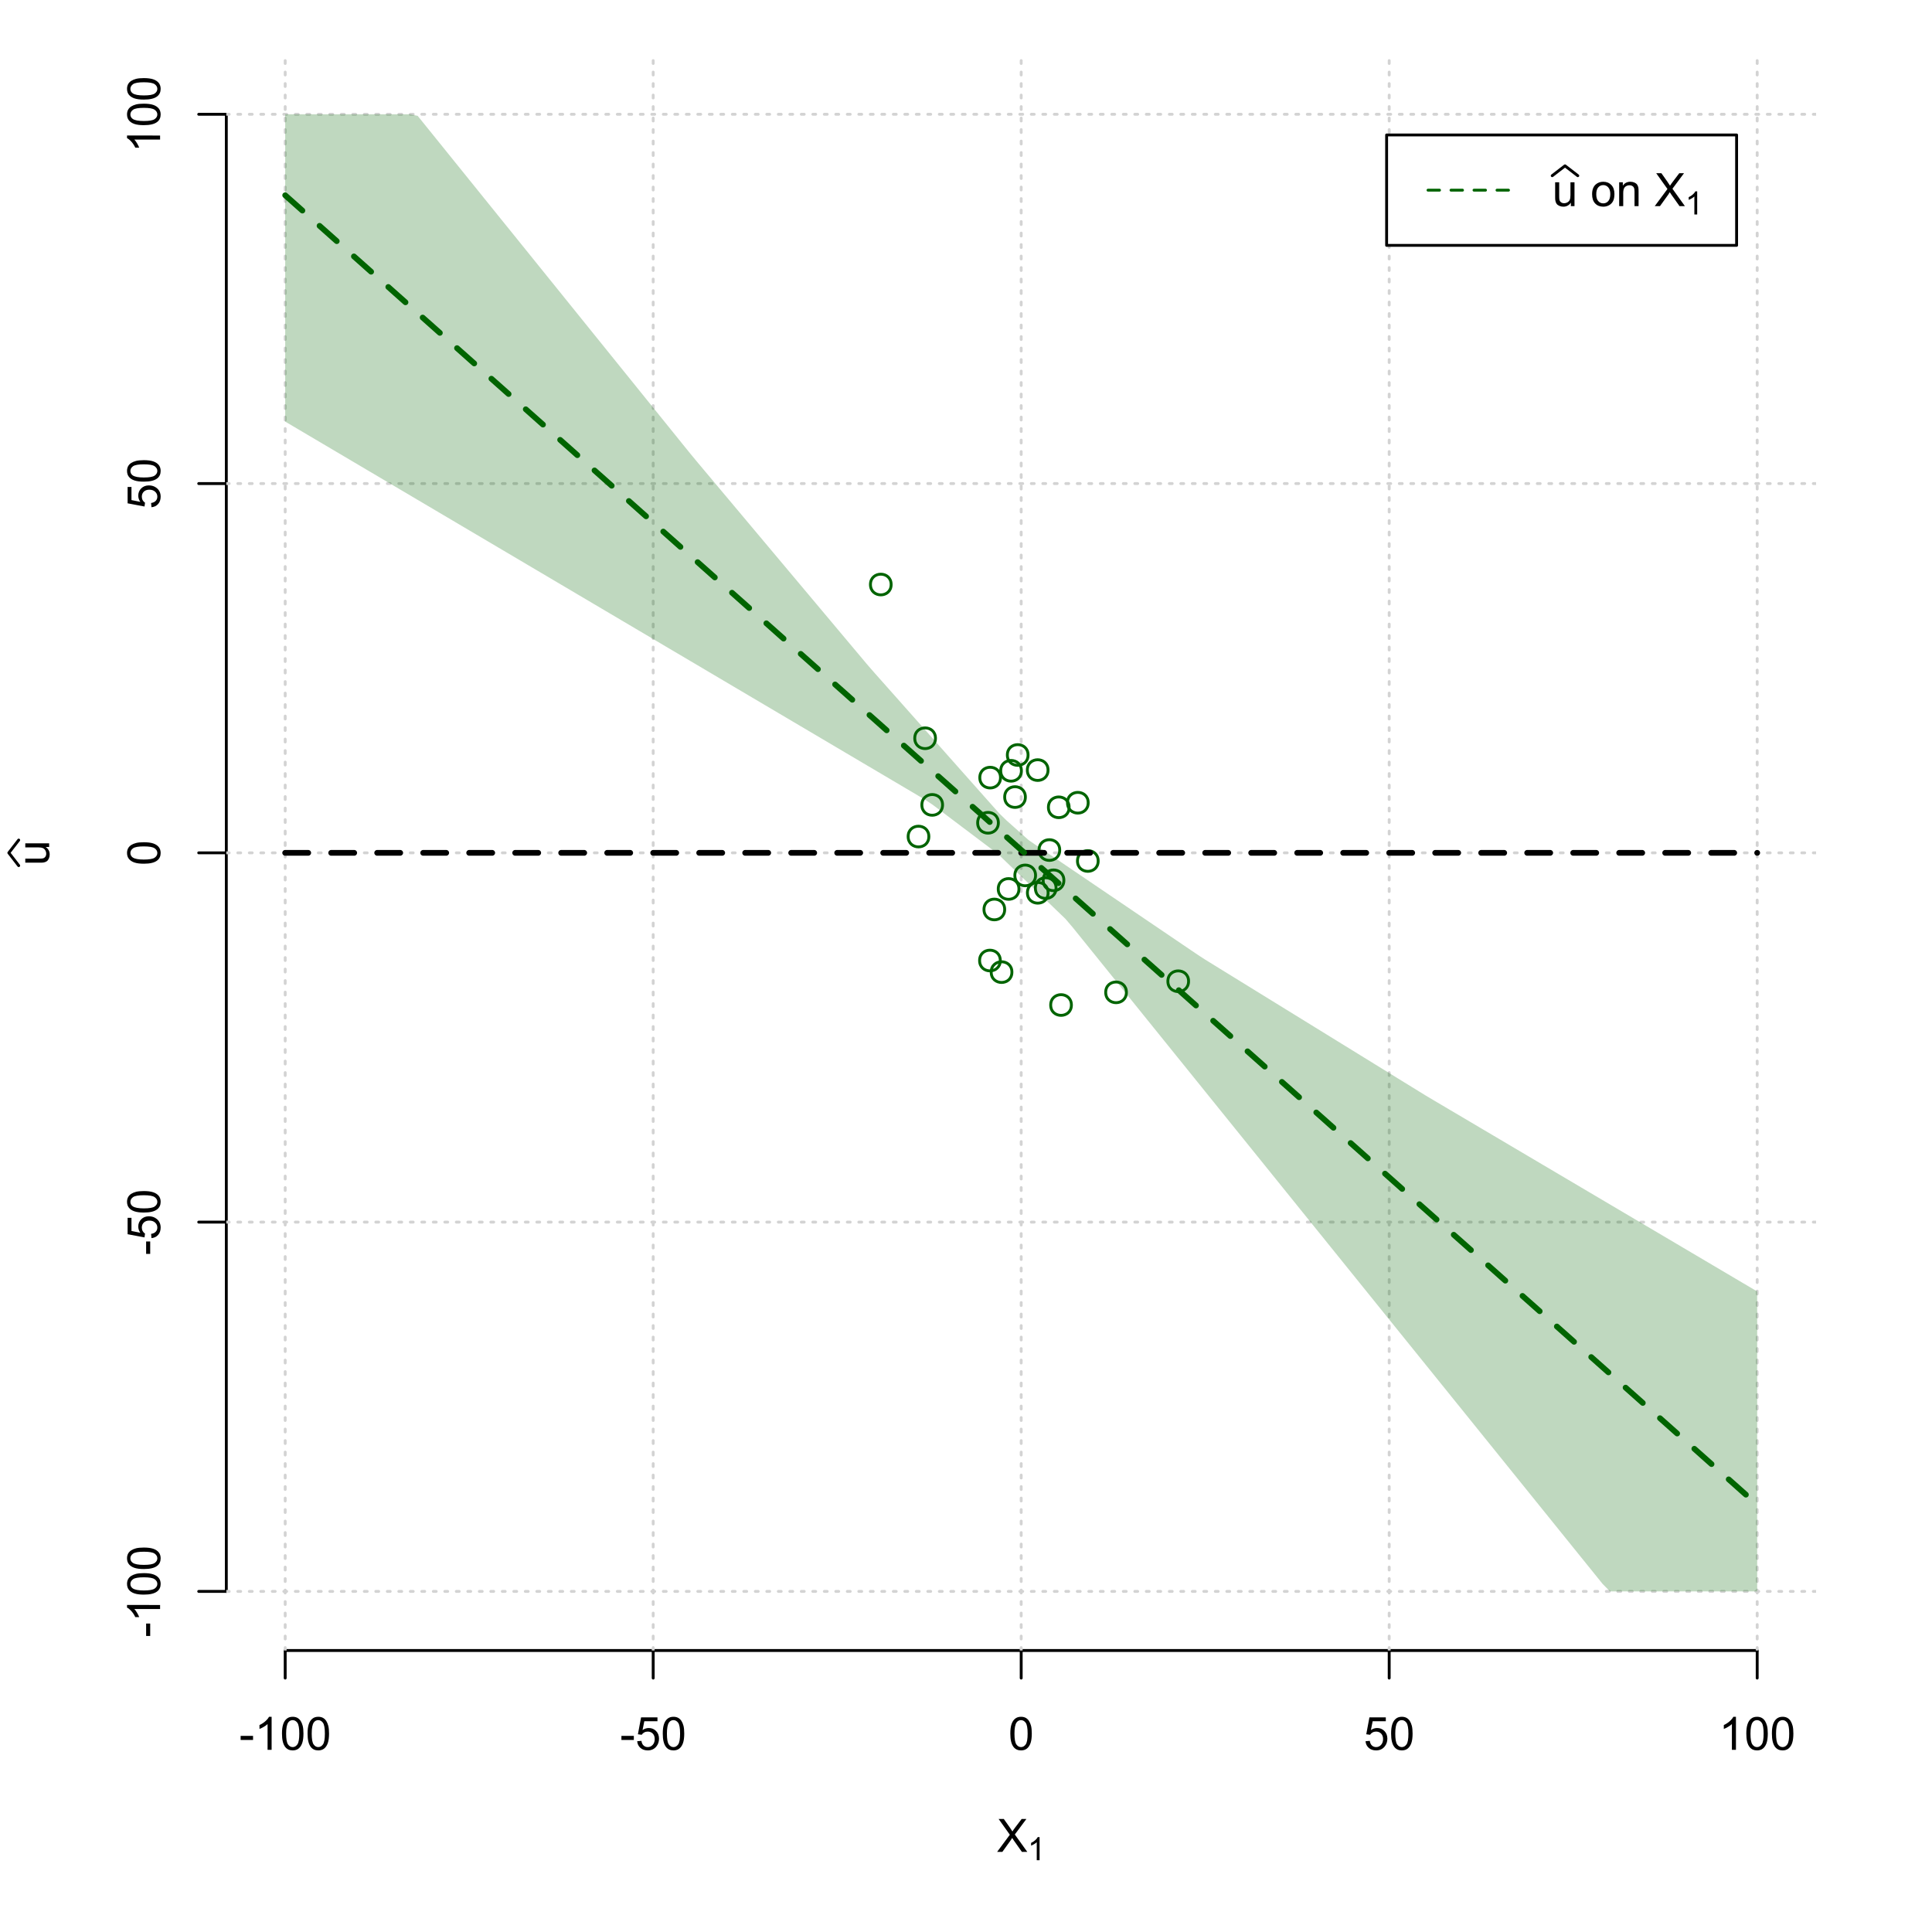 <?xml version="1.0" encoding="UTF-8"?>
<svg xmlns="http://www.w3.org/2000/svg" xmlns:xlink="http://www.w3.org/1999/xlink" width="504pt" height="504pt" viewBox="0 0 504 504" version="1.1">
<defs>
<g>
<symbol overflow="visible" id="glyph0-0">
<path style="stroke:none;" d="M 1.5 0 L 1.5 -7.5 L 7.5 -7.5 L 7.5 0 Z M 1.688 -0.188 L 7.312 -0.188 L 7.312 -7.312 L 1.688 -7.312 Z M 1.688 -0.188 "/>
</symbol>
<symbol overflow="visible" id="glyph0-1">
<path style="stroke:none;" d="M 0.055 0 L 3.375 -4.477 L 0.445 -8.59 L 1.797 -8.59 L 3.359 -6.387 C 3.68 -5.93 3.91 -5.578 4.047 -5.332 C 4.238 -5.645 4.465 -5.969 4.727 -6.312 L 6.457 -8.59 L 7.695 -8.59 L 4.676 -4.539 L 7.93 0 L 6.523 0 L 4.359 -3.062 C 4.238 -3.238 4.113 -3.43 3.984 -3.641 C 3.789 -3.324 3.652 -3.109 3.574 -2.992 L 1.418 0 Z M 0.055 0 "/>
</symbol>
<symbol overflow="visible" id="glyph0-2">
<path style="stroke:none;" d="M 0.383 -2.578 L 0.383 -3.641 L 3.621 -3.641 L 3.621 -2.578 Z M 0.383 -2.578 "/>
</symbol>
<symbol overflow="visible" id="glyph0-3">
<path style="stroke:none;" d="M 4.469 0 L 3.414 0 L 3.414 -6.719 C 3.16 -6.477 2.828 -6.234 2.414 -5.996 C 2 -5.75 1.629 -5.57 1.305 -5.449 L 1.305 -6.469 C 1.895 -6.742 2.41 -7.078 2.852 -7.477 C 3.293 -7.871 3.605 -8.254 3.789 -8.625 L 4.469 -8.625 Z M 4.469 0 "/>
</symbol>
<symbol overflow="visible" id="glyph0-4">
<path style="stroke:none;" d="M 0.5 -4.234 C 0.496 -5.246 0.602 -6.062 0.812 -6.688 C 1.02 -7.305 1.328 -7.785 1.742 -8.121 C 2.148 -8.457 2.668 -8.625 3.297 -8.625 C 3.758 -8.625 4.164 -8.531 4.512 -8.348 C 4.855 -8.16 5.141 -7.891 5.371 -7.543 C 5.594 -7.191 5.773 -6.766 5.906 -6.266 C 6.035 -5.762 6.098 -5.086 6.102 -4.234 C 6.098 -3.227 5.996 -2.414 5.789 -1.797 C 5.578 -1.176 5.266 -0.695 4.859 -0.359 C 4.445 -0.02 3.926 0.145 3.297 0.148 C 2.465 0.145 1.816 -0.148 1.348 -0.742 C 0.781 -1.457 0.496 -2.621 0.5 -4.234 Z M 1.582 -4.234 C 1.582 -2.824 1.746 -1.887 2.074 -1.418 C 2.402 -0.949 2.809 -0.715 3.297 -0.719 C 3.777 -0.715 4.184 -0.949 4.52 -1.422 C 4.848 -1.887 5.016 -2.824 5.016 -4.234 C 5.016 -5.648 4.848 -6.59 4.52 -7.055 C 4.184 -7.516 3.773 -7.746 3.289 -7.75 C 2.801 -7.746 2.414 -7.543 2.125 -7.137 C 1.762 -6.613 1.582 -5.645 1.582 -4.234 Z M 1.582 -4.234 "/>
</symbol>
<symbol overflow="visible" id="glyph0-5">
<path style="stroke:none;" d="M 0.5 -2.25 L 1.605 -2.344 C 1.684 -1.805 1.871 -1.398 2.176 -1.125 C 2.473 -0.852 2.836 -0.715 3.258 -0.719 C 3.766 -0.715 4.195 -0.906 4.547 -1.293 C 4.898 -1.672 5.074 -2.18 5.074 -2.82 C 5.074 -3.414 4.902 -3.891 4.566 -4.242 C 4.227 -4.59 3.785 -4.762 3.242 -4.766 C 2.898 -4.762 2.594 -4.684 2.32 -4.531 C 2.047 -4.375 1.832 -4.176 1.676 -3.93 L 0.688 -4.062 L 1.516 -8.473 L 5.789 -8.473 L 5.789 -7.465 L 2.359 -7.465 L 1.898 -5.156 C 2.414 -5.516 2.953 -5.695 3.523 -5.695 C 4.27 -5.695 4.902 -5.434 5.422 -4.914 C 5.934 -4.395 6.191 -3.727 6.195 -2.914 C 6.191 -2.133 5.965 -1.461 5.516 -0.898 C 4.961 -0.199 4.211 0.145 3.258 0.148 C 2.477 0.145 1.836 -0.07 1.344 -0.508 C 0.844 -0.941 0.562 -1.523 0.5 -2.25 Z M 0.5 -2.25 "/>
</symbol>
<symbol overflow="visible" id="glyph0-6">
<path style="stroke:none;" d="M 4.867 0 L 4.867 -0.914 C 4.379 -0.211 3.723 0.141 2.895 0.141 C 2.527 0.141 2.184 0.07 1.867 -0.07 C 1.547 -0.211 1.309 -0.387 1.156 -0.602 C 1 -0.812 0.895 -1.074 0.832 -1.383 C 0.785 -1.59 0.762 -1.918 0.766 -2.367 L 0.766 -6.223 L 1.82 -6.223 L 1.82 -2.773 C 1.816 -2.219 1.84 -1.848 1.887 -1.656 C 1.949 -1.379 2.09 -1.16 2.309 -1.004 C 2.523 -0.84 2.789 -0.762 3.105 -0.766 C 3.418 -0.762 3.715 -0.844 3.996 -1.008 C 4.273 -1.172 4.469 -1.391 4.586 -1.672 C 4.699 -1.949 4.758 -2.355 4.758 -2.891 L 4.758 -6.223 L 5.812 -6.223 L 5.812 0 Z M 4.867 0 "/>
</symbol>
<symbol overflow="visible" id="glyph0-7">
<path style="stroke:none;" d=""/>
</symbol>
<symbol overflow="visible" id="glyph0-8">
<path style="stroke:none;" d="M 0.398 -3.109 C 0.398 -4.262 0.719 -5.117 1.359 -5.672 C 1.895 -6.133 2.547 -6.363 3.316 -6.363 C 4.172 -6.363 4.871 -6.082 5.414 -5.52 C 5.953 -4.957 6.223 -4.184 6.227 -3.199 C 6.223 -2.398 6.102 -1.766 5.867 -1.309 C 5.625 -0.848 5.277 -0.492 4.82 -0.238 C 4.359 0.016 3.859 0.141 3.316 0.141 C 2.441 0.141 1.734 -0.137 1.203 -0.695 C 0.664 -1.254 0.398 -2.059 0.398 -3.109 Z M 1.484 -3.109 C 1.48 -2.309 1.656 -1.711 2.004 -1.32 C 2.348 -0.922 2.785 -0.727 3.316 -0.727 C 3.84 -0.727 4.273 -0.926 4.621 -1.324 C 4.969 -1.723 5.145 -2.328 5.145 -3.148 C 5.145 -3.914 4.969 -4.496 4.617 -4.895 C 4.266 -5.289 3.832 -5.488 3.316 -5.492 C 2.785 -5.488 2.348 -5.293 2.004 -4.898 C 1.656 -4.5 1.48 -3.902 1.484 -3.109 Z M 1.484 -3.109 "/>
</symbol>
<symbol overflow="visible" id="glyph0-9">
<path style="stroke:none;" d="M 0.789 0 L 0.789 -6.223 L 1.742 -6.223 L 1.742 -5.336 C 2.195 -6.02 2.855 -6.363 3.719 -6.363 C 4.09 -6.363 4.434 -6.293 4.754 -6.16 C 5.066 -6.023 5.305 -5.848 5.461 -5.633 C 5.617 -5.41 5.727 -5.152 5.789 -4.852 C 5.828 -4.656 5.848 -4.312 5.848 -3.828 L 5.848 0 L 4.793 0 L 4.793 -3.785 C 4.793 -4.215 4.75 -4.535 4.668 -4.75 C 4.586 -4.961 4.441 -5.129 4.234 -5.258 C 4.023 -5.383 3.777 -5.449 3.5 -5.449 C 3.047 -5.449 2.66 -5.305 2.332 -5.02 C 2.004 -4.734 1.84 -4.195 1.844 -3.398 L 1.844 0 Z M 0.789 0 "/>
</symbol>
<symbol overflow="visible" id="glyph1-0">
<path style="stroke:none;" d="M 1.051 0 L 1.051 -5.25 L 5.25 -5.25 L 5.25 0 Z M 1.18 -0.133 L 5.117 -0.133 L 5.117 -5.117 L 1.18 -5.117 Z M 1.18 -0.133 "/>
</symbol>
<symbol overflow="visible" id="glyph1-1">
<path style="stroke:none;" d="M 3.129 0 L 2.391 0 L 2.391 -4.703 C 2.211 -4.531 1.977 -4.363 1.691 -4.195 C 1.398 -4.023 1.141 -3.895 0.914 -3.812 L 0.914 -4.527 C 1.328 -4.719 1.688 -4.953 1.996 -5.234 C 2.305 -5.508 2.523 -5.777 2.652 -6.039 L 3.129 -6.039 Z M 3.129 0 "/>
</symbol>
<symbol overflow="visible" id="glyph2-0">
<path style="stroke:none;" d="M 0 -1.5 L -7.5 -1.5 L -7.5 -7.5 L 0 -7.5 Z M -0.188 -1.688 L -0.188 -7.312 L -7.312 -7.312 L -7.312 -1.688 Z M -0.188 -1.688 "/>
</symbol>
<symbol overflow="visible" id="glyph2-1">
<path style="stroke:none;" d="M 0 -4.867 L -0.914 -4.867 C -0.211 -4.379 0.141 -3.723 0.141 -2.895 C 0.141 -2.527 0.07 -2.184 -0.07 -1.867 C -0.211 -1.547 -0.387 -1.309 -0.598 -1.156 C -0.809 -1 -1.07 -0.895 -1.383 -0.832 C -1.59 -0.789 -1.918 -0.766 -2.367 -0.77 L -6.223 -0.77 L -6.223 -1.824 L -2.773 -1.824 C -2.219 -1.82 -1.848 -1.844 -1.656 -1.887 C -1.379 -1.949 -1.16 -2.09 -1.004 -2.309 C -0.84 -2.523 -0.762 -2.789 -0.766 -3.105 C -0.762 -3.418 -0.844 -3.715 -1.008 -3.996 C -1.172 -4.273 -1.391 -4.469 -1.672 -4.586 C -1.945 -4.699 -2.352 -4.758 -2.887 -4.758 L -6.223 -4.758 L -6.223 -5.812 L 0 -5.812 Z M 0 -4.867 "/>
</symbol>
<symbol overflow="visible" id="glyph2-2">
<path style="stroke:none;" d="M -2.578 -0.383 L -3.641 -0.383 L -3.641 -3.621 L -2.578 -3.621 Z M -2.578 -0.383 "/>
</symbol>
<symbol overflow="visible" id="glyph2-3">
<path style="stroke:none;" d="M 0 -4.469 L 0 -3.414 L -6.719 -3.418 C -6.477 -3.16 -6.234 -2.828 -5.996 -2.418 C -5.75 -2.004 -5.57 -1.633 -5.449 -1.309 L -6.469 -1.309 C -6.742 -1.895 -7.078 -2.41 -7.477 -2.852 C -7.871 -3.293 -8.254 -3.605 -8.625 -3.793 L -8.625 -4.473 Z M 0 -4.469 "/>
</symbol>
<symbol overflow="visible" id="glyph2-4">
<path style="stroke:none;" d="M -4.234 -0.5 C -5.246 -0.496 -6.062 -0.602 -6.688 -0.812 C -7.305 -1.02 -7.785 -1.328 -8.121 -1.742 C -8.457 -2.152 -8.625 -2.672 -8.625 -3.301 C -8.625 -3.758 -8.531 -4.164 -8.348 -4.512 C -8.16 -4.859 -7.891 -5.145 -7.543 -5.371 C -7.191 -5.594 -6.766 -5.773 -6.266 -5.906 C -5.762 -6.035 -5.086 -6.098 -4.234 -6.102 C -3.223 -6.098 -2.41 -5.996 -1.793 -5.789 C -1.176 -5.578 -0.695 -5.266 -0.359 -4.859 C -0.02 -4.445 0.145 -3.926 0.148 -3.297 C 0.145 -2.465 -0.148 -1.816 -0.742 -1.348 C -1.457 -0.781 -2.621 -0.496 -4.234 -0.5 Z M -4.234 -1.582 C -2.824 -1.582 -1.887 -1.746 -1.418 -2.074 C -0.949 -2.402 -0.715 -2.809 -0.719 -3.297 C -0.715 -3.777 -0.949 -4.184 -1.422 -4.52 C -1.887 -4.848 -2.824 -5.016 -4.234 -5.016 C -5.648 -5.016 -6.59 -4.848 -7.055 -4.52 C -7.516 -4.188 -7.746 -3.777 -7.75 -3.289 C -7.746 -2.801 -7.543 -2.414 -7.137 -2.129 C -6.613 -1.762 -5.645 -1.582 -4.234 -1.582 Z M -4.234 -1.582 "/>
</symbol>
<symbol overflow="visible" id="glyph2-5">
<path style="stroke:none;" d="M -2.25 -0.5 L -2.344 -1.605 C -1.805 -1.684 -1.398 -1.871 -1.125 -2.176 C -0.852 -2.473 -0.715 -2.836 -0.719 -3.258 C -0.715 -3.766 -0.906 -4.195 -1.293 -4.547 C -1.672 -4.898 -2.18 -5.074 -2.816 -5.074 C -3.414 -5.074 -3.891 -4.902 -4.242 -4.566 C -4.59 -4.227 -4.762 -3.785 -4.766 -3.242 C -4.762 -2.898 -4.684 -2.594 -4.531 -2.32 C -4.375 -2.047 -4.176 -1.832 -3.93 -1.676 L -4.062 -0.688 L -8.473 -1.52 L -8.473 -5.789 L -7.465 -5.789 L -7.465 -2.363 L -5.156 -1.898 C -5.516 -2.414 -5.695 -2.953 -5.695 -3.523 C -5.695 -4.27 -5.434 -4.902 -4.914 -5.422 C -4.395 -5.934 -3.727 -6.191 -2.91 -6.195 C -2.133 -6.191 -1.461 -5.965 -0.895 -5.516 C -0.199 -4.961 0.145 -4.211 0.148 -3.258 C 0.145 -2.477 -0.07 -1.836 -0.508 -1.344 C -0.941 -0.848 -1.523 -0.566 -2.25 -0.5 Z M -2.25 -0.5 "/>
</symbol>
</g>
<clipPath id="clip1">
  <path d="M 74 14.398 L 75 14.398 L 75 430.559 L 74 430.559 Z M 74 14.398 "/>
</clipPath>
<clipPath id="clip2">
  <path d="M 170 14.398 L 171 14.398 L 171 430.559 L 170 430.559 Z M 170 14.398 "/>
</clipPath>
<clipPath id="clip3">
  <path d="M 266 14.398 L 267 14.398 L 267 430.559 L 266 430.559 Z M 266 14.398 "/>
</clipPath>
<clipPath id="clip4">
  <path d="M 362 14.398 L 363 14.398 L 363 430.559 L 362 430.559 Z M 362 14.398 "/>
</clipPath>
<clipPath id="clip5">
  <path d="M 458 14.398 L 459 14.398 L 459 430.559 L 458 430.559 Z M 458 14.398 "/>
</clipPath>
<clipPath id="clip6">
  <path d="M 59.039 414 L 473.758 414 L 473.758 416 L 59.039 416 Z M 59.039 414 "/>
</clipPath>
<clipPath id="clip7">
  <path d="M 59.039 318 L 473.758 318 L 473.758 320 L 59.039 320 Z M 59.039 318 "/>
</clipPath>
<clipPath id="clip8">
  <path d="M 59.039 222 L 473.758 222 L 473.758 223 L 59.039 223 Z M 59.039 222 "/>
</clipPath>
<clipPath id="clip9">
  <path d="M 59.039 125 L 473.758 125 L 473.758 127 L 59.039 127 Z M 59.039 125 "/>
</clipPath>
<clipPath id="clip10">
  <path d="M 59.039 29 L 473.758 29 L 473.758 31 L 59.039 31 Z M 59.039 29 "/>
</clipPath>
</defs>
<g id="surface906">
<rect x="0" y="0" width="504" height="504" style="fill:rgb(100%,100%,100%);fill-opacity:1;stroke:none;"/>
<g style="fill:rgb(0%,0%,0%);fill-opacity:1;">
  <use xlink:href="#glyph0-1" x="260.062" y="483.102"/>
</g>
<g style="fill:rgb(0%,0%,0%);fill-opacity:1;">
  <use xlink:href="#glyph1-1" x="268.066" y="485.281"/>
</g>
<g style="fill:rgb(0%,0%,0%);fill-opacity:1;">
  <use xlink:href="#glyph2-1" x="12.82" y="225.816"/>
</g>
<path style="fill:none;stroke-width:0.75;stroke-linecap:round;stroke-linejoin:round;stroke:rgb(0%,0%,0%);stroke-opacity:1;stroke-miterlimit:10;" d="M 4.879 225.816 L 2.301 222.48 L 4.879 219.145 "/>
<path style="fill:none;stroke-width:0.75;stroke-linecap:round;stroke-linejoin:round;stroke:rgb(0%,0%,0%);stroke-opacity:1;stroke-miterlimit:10;" d="M 74.398 430.559 L 458.398 430.559 "/>
<path style="fill:none;stroke-width:0.75;stroke-linecap:round;stroke-linejoin:round;stroke:rgb(0%,0%,0%);stroke-opacity:1;stroke-miterlimit:10;" d="M 74.398 430.559 L 74.398 437.762 "/>
<path style="fill:none;stroke-width:0.75;stroke-linecap:round;stroke-linejoin:round;stroke:rgb(0%,0%,0%);stroke-opacity:1;stroke-miterlimit:10;" d="M 170.398 430.559 L 170.398 437.762 "/>
<path style="fill:none;stroke-width:0.75;stroke-linecap:round;stroke-linejoin:round;stroke:rgb(0%,0%,0%);stroke-opacity:1;stroke-miterlimit:10;" d="M 266.398 430.559 L 266.398 437.762 "/>
<path style="fill:none;stroke-width:0.75;stroke-linecap:round;stroke-linejoin:round;stroke:rgb(0%,0%,0%);stroke-opacity:1;stroke-miterlimit:10;" d="M 362.398 430.559 L 362.398 437.762 "/>
<path style="fill:none;stroke-width:0.75;stroke-linecap:round;stroke-linejoin:round;stroke:rgb(0%,0%,0%);stroke-opacity:1;stroke-miterlimit:10;" d="M 458.398 430.559 L 458.398 437.762 "/>
<g style="fill:rgb(0%,0%,0%);fill-opacity:1;">
  <use xlink:href="#glyph0-2" x="62.391" y="456.48"/>
  <use xlink:href="#glyph0-3" x="66.387" y="456.48"/>
  <use xlink:href="#glyph0-4" x="73.061" y="456.48"/>
  <use xlink:href="#glyph0-4" x="79.734" y="456.48"/>
</g>
<g style="fill:rgb(0%,0%,0%);fill-opacity:1;">
  <use xlink:href="#glyph0-2" x="161.727" y="456.48"/>
  <use xlink:href="#glyph0-5" x="165.723" y="456.48"/>
  <use xlink:href="#glyph0-4" x="172.396" y="456.48"/>
</g>
<g style="fill:rgb(0%,0%,0%);fill-opacity:1;">
  <use xlink:href="#glyph0-4" x="263.062" y="456.48"/>
</g>
<g style="fill:rgb(0%,0%,0%);fill-opacity:1;">
  <use xlink:href="#glyph0-5" x="355.727" y="456.48"/>
  <use xlink:href="#glyph0-4" x="362.4" y="456.48"/>
</g>
<g style="fill:rgb(0%,0%,0%);fill-opacity:1;">
  <use xlink:href="#glyph0-3" x="448.387" y="456.48"/>
  <use xlink:href="#glyph0-4" x="455.061" y="456.48"/>
  <use xlink:href="#glyph0-4" x="461.734" y="456.48"/>
</g>
<path style="fill:none;stroke-width:0.75;stroke-linecap:round;stroke-linejoin:round;stroke:rgb(0%,0%,0%);stroke-opacity:1;stroke-miterlimit:10;" d="M 59.039 415.148 L 59.039 29.812 "/>
<path style="fill:none;stroke-width:0.75;stroke-linecap:round;stroke-linejoin:round;stroke:rgb(0%,0%,0%);stroke-opacity:1;stroke-miterlimit:10;" d="M 59.039 415.148 L 51.84 415.148 "/>
<path style="fill:none;stroke-width:0.75;stroke-linecap:round;stroke-linejoin:round;stroke:rgb(0%,0%,0%);stroke-opacity:1;stroke-miterlimit:10;" d="M 59.039 318.812 L 51.84 318.812 "/>
<path style="fill:none;stroke-width:0.75;stroke-linecap:round;stroke-linejoin:round;stroke:rgb(0%,0%,0%);stroke-opacity:1;stroke-miterlimit:10;" d="M 59.039 222.48 L 51.84 222.48 "/>
<path style="fill:none;stroke-width:0.75;stroke-linecap:round;stroke-linejoin:round;stroke:rgb(0%,0%,0%);stroke-opacity:1;stroke-miterlimit:10;" d="M 59.039 126.148 L 51.84 126.148 "/>
<path style="fill:none;stroke-width:0.75;stroke-linecap:round;stroke-linejoin:round;stroke:rgb(0%,0%,0%);stroke-opacity:1;stroke-miterlimit:10;" d="M 59.039 29.812 L 51.84 29.812 "/>
<g style="fill:rgb(0%,0%,0%);fill-opacity:1;">
  <use xlink:href="#glyph2-2" x="41.762" y="427.156"/>
  <use xlink:href="#glyph2-3" x="41.762" y="423.16"/>
  <use xlink:href="#glyph2-4" x="41.762" y="416.486"/>
  <use xlink:href="#glyph2-4" x="41.762" y="409.812"/>
</g>
<g style="fill:rgb(0%,0%,0%);fill-opacity:1;">
  <use xlink:href="#glyph2-2" x="41.762" y="327.484"/>
  <use xlink:href="#glyph2-5" x="41.762" y="323.488"/>
  <use xlink:href="#glyph2-4" x="41.762" y="316.814"/>
</g>
<g style="fill:rgb(0%,0%,0%);fill-opacity:1;">
  <use xlink:href="#glyph2-4" x="41.762" y="225.816"/>
</g>
<g style="fill:rgb(0%,0%,0%);fill-opacity:1;">
  <use xlink:href="#glyph2-5" x="41.762" y="132.82"/>
  <use xlink:href="#glyph2-4" x="41.762" y="126.146"/>
</g>
<g style="fill:rgb(0%,0%,0%);fill-opacity:1;">
  <use xlink:href="#glyph2-3" x="41.762" y="39.824"/>
  <use xlink:href="#glyph2-4" x="41.762" y="33.15"/>
  <use xlink:href="#glyph2-4" x="41.762" y="26.477"/>
</g>
<g clip-path="url(#clip1)" clip-rule="nonzero">
<path style="fill:none;stroke-width:0.75;stroke-linecap:round;stroke-linejoin:round;stroke:rgb(82.745%,82.745%,82.745%);stroke-opacity:1;stroke-dasharray:0.75,2.25;stroke-miterlimit:10;" d="M 74.398 430.559 L 74.398 14.398 "/>
</g>
<g clip-path="url(#clip2)" clip-rule="nonzero">
<path style="fill:none;stroke-width:0.75;stroke-linecap:round;stroke-linejoin:round;stroke:rgb(82.745%,82.745%,82.745%);stroke-opacity:1;stroke-dasharray:0.75,2.25;stroke-miterlimit:10;" d="M 170.398 430.559 L 170.398 14.398 "/>
</g>
<g clip-path="url(#clip3)" clip-rule="nonzero">
<path style="fill:none;stroke-width:0.75;stroke-linecap:round;stroke-linejoin:round;stroke:rgb(82.745%,82.745%,82.745%);stroke-opacity:1;stroke-dasharray:0.75,2.25;stroke-miterlimit:10;" d="M 266.398 430.559 L 266.398 14.398 "/>
</g>
<g clip-path="url(#clip4)" clip-rule="nonzero">
<path style="fill:none;stroke-width:0.75;stroke-linecap:round;stroke-linejoin:round;stroke:rgb(82.745%,82.745%,82.745%);stroke-opacity:1;stroke-dasharray:0.75,2.25;stroke-miterlimit:10;" d="M 362.398 430.559 L 362.398 14.398 "/>
</g>
<g clip-path="url(#clip5)" clip-rule="nonzero">
<path style="fill:none;stroke-width:0.75;stroke-linecap:round;stroke-linejoin:round;stroke:rgb(82.745%,82.745%,82.745%);stroke-opacity:1;stroke-dasharray:0.75,2.25;stroke-miterlimit:10;" d="M 458.398 430.559 L 458.398 14.398 "/>
</g>
<g clip-path="url(#clip6)" clip-rule="nonzero">
<path style="fill:none;stroke-width:0.75;stroke-linecap:round;stroke-linejoin:round;stroke:rgb(82.745%,82.745%,82.745%);stroke-opacity:1;stroke-dasharray:0.75,2.25;stroke-miterlimit:10;" d="M 59.039 415.148 L 473.762 415.148 "/>
</g>
<g clip-path="url(#clip7)" clip-rule="nonzero">
<path style="fill:none;stroke-width:0.75;stroke-linecap:round;stroke-linejoin:round;stroke:rgb(82.745%,82.745%,82.745%);stroke-opacity:1;stroke-dasharray:0.75,2.25;stroke-miterlimit:10;" d="M 59.039 318.812 L 473.762 318.812 "/>
</g>
<g clip-path="url(#clip8)" clip-rule="nonzero">
<path style="fill:none;stroke-width:0.75;stroke-linecap:round;stroke-linejoin:round;stroke:rgb(82.745%,82.745%,82.745%);stroke-opacity:1;stroke-dasharray:0.75,2.25;stroke-miterlimit:10;" d="M 59.039 222.48 L 473.762 222.48 "/>
</g>
<g clip-path="url(#clip9)" clip-rule="nonzero">
<path style="fill:none;stroke-width:0.75;stroke-linecap:round;stroke-linejoin:round;stroke:rgb(82.745%,82.745%,82.745%);stroke-opacity:1;stroke-dasharray:0.75,2.25;stroke-miterlimit:10;" d="M 59.039 126.148 L 473.762 126.148 "/>
</g>
<g clip-path="url(#clip10)" clip-rule="nonzero">
<path style="fill:none;stroke-width:0.75;stroke-linecap:round;stroke-linejoin:round;stroke:rgb(82.745%,82.745%,82.745%);stroke-opacity:1;stroke-dasharray:0.75,2.25;stroke-miterlimit:10;" d="M 59.039 29.812 L 473.762 29.812 "/>
</g>
<path style=" stroke:none;fill-rule:nonzero;fill:rgb(0%,39.216%,0%);fill-opacity:0.251;" d="M 74.398 29.812 L 107.039 29.812 L 108.961 30.227 L 110.879 32.605 L 112.801 34.984 L 114.719 37.363 L 116.641 39.742 L 118.559 42.121 L 120.48 44.5 L 122.398 46.879 L 124.32 49.258 L 126.238 51.637 L 128.16 54.016 L 130.078 56.395 L 132 58.77 L 133.922 61.148 L 135.84 63.527 L 137.762 65.906 L 139.68 68.285 L 141.602 70.664 L 143.52 73.043 L 145.441 75.422 L 147.359 77.801 L 149.281 80.18 L 151.199 82.559 L 153.121 84.938 L 155.039 87.316 L 156.961 89.695 L 158.879 92.074 L 160.801 94.453 L 162.719 96.832 L 164.641 99.211 L 166.559 101.59 L 168.48 103.969 L 170.398 106.348 L 172.32 108.727 L 174.238 111.105 L 176.16 113.484 L 178.078 115.863 L 180 118.238 L 181.922 120.562 L 183.84 122.852 L 185.762 125.137 L 187.68 127.426 L 189.602 129.715 L 191.52 132 L 193.441 134.289 L 195.359 136.574 L 197.281 138.863 L 199.199 141.148 L 201.121 143.438 L 203.039 145.723 L 204.961 148.012 L 206.879 150.297 L 208.801 152.586 L 210.719 154.871 L 212.641 157.16 L 214.559 159.449 L 216.48 161.734 L 218.398 164.023 L 220.32 166.309 L 222.238 168.598 L 224.16 170.883 L 226.078 173.172 L 228 175.383 L 229.922 177.547 L 231.84 179.711 L 233.762 181.871 L 235.68 184.035 L 237.602 186.199 L 239.52 188.359 L 241.441 190.523 L 243.359 192.688 L 245.281 194.848 L 247.199 197.012 L 249.121 199.176 L 251.039 201.34 L 252.961 203.5 L 254.879 205.664 L 256.801 207.828 L 258.719 209.988 L 260.641 212.152 L 262.559 214.016 L 264.48 215.727 L 266.398 217.438 L 268.32 219.145 L 270.238 220.461 L 272.16 221.762 L 274.078 223.062 L 276 224.367 L 277.922 225.668 L 279.84 226.969 L 281.762 228.27 L 283.68 229.57 L 285.602 230.875 L 287.52 232.176 L 289.441 233.477 L 291.359 234.777 L 293.281 236.078 L 295.199 237.379 L 297.121 238.684 L 299.039 239.984 L 300.961 241.285 L 302.879 242.586 L 304.801 243.887 L 306.719 245.191 L 308.641 246.492 L 310.559 247.793 L 312.48 249.094 L 314.398 250.34 L 316.32 251.523 L 318.238 252.707 L 320.16 253.891 L 322.078 255.074 L 325.922 257.441 L 327.84 258.625 L 329.762 259.809 L 331.68 260.992 L 333.602 262.176 L 335.52 263.359 L 337.441 264.539 L 339.359 265.723 L 341.281 266.906 L 343.199 268.09 L 345.121 269.273 L 347.039 270.457 L 348.961 271.641 L 350.879 272.824 L 352.801 274.008 L 354.719 275.191 L 356.641 276.375 L 358.559 277.559 L 360.48 278.742 L 362.398 279.926 L 364.32 281.109 L 366.238 282.293 L 368.16 283.473 L 370.078 284.656 L 372 285.84 L 373.922 286.98 L 375.84 288.113 L 377.762 289.25 L 379.68 290.383 L 381.602 291.516 L 383.52 292.652 L 385.441 293.785 L 387.359 294.922 L 389.281 296.055 L 391.199 297.191 L 393.121 298.324 L 395.039 299.461 L 396.961 300.594 L 398.879 301.73 L 400.801 302.863 L 402.719 304 L 404.641 305.133 L 406.559 306.266 L 408.48 307.402 L 410.398 308.535 L 412.32 309.672 L 414.238 310.805 L 416.16 311.941 L 418.078 313.074 L 420 314.211 L 421.922 315.344 L 423.84 316.48 L 425.762 317.613 L 427.68 318.75 L 429.602 319.883 L 431.52 321.016 L 433.441 322.152 L 435.359 323.285 L 437.281 324.422 L 439.199 325.555 L 441.121 326.691 L 443.039 327.824 L 444.961 328.961 L 446.879 330.094 L 448.801 331.23 L 450.719 332.363 L 452.641 333.5 L 454.559 334.633 L 456.48 335.766 L 458.398 336.902 L 458.398 415.148 L 420 415.148 L 418.078 413.203 L 416.16 410.824 L 414.238 408.445 L 412.32 406.07 L 410.398 403.691 L 408.48 401.312 L 406.559 398.934 L 404.641 396.555 L 402.719 394.176 L 400.801 391.797 L 398.879 389.418 L 396.961 387.039 L 395.039 384.66 L 393.121 382.281 L 391.199 379.902 L 389.281 377.523 L 387.359 375.145 L 385.441 372.766 L 383.52 370.387 L 381.602 368.008 L 379.68 365.629 L 377.762 363.25 L 375.84 360.871 L 373.922 358.492 L 370.078 353.734 L 368.16 351.355 L 366.238 348.98 L 364.32 346.602 L 362.398 344.223 L 360.48 341.844 L 358.559 339.465 L 356.641 337.086 L 354.719 334.707 L 352.801 332.328 L 350.879 329.949 L 348.961 327.57 L 347.039 325.191 L 345.121 322.812 L 343.199 320.434 L 341.281 318.055 L 339.359 315.676 L 337.441 313.297 L 335.52 310.918 L 333.602 308.539 L 331.68 306.16 L 329.762 303.781 L 327.84 301.402 L 325.922 299.023 L 322.078 294.266 L 320.16 291.887 L 318.238 289.512 L 316.32 287.133 L 314.398 284.754 L 312.48 282.375 L 310.559 279.996 L 308.641 277.617 L 306.719 275.238 L 304.801 272.859 L 302.879 270.48 L 300.961 268.102 L 299.039 265.723 L 297.121 263.344 L 295.199 260.965 L 293.281 258.586 L 291.359 256.207 L 289.441 253.828 L 287.52 251.449 L 285.602 249.07 L 283.68 246.691 L 281.762 244.312 L 279.84 241.934 L 277.922 239.68 L 276 237.836 L 274.078 235.988 L 272.16 234.145 L 270.238 232.301 L 268.32 230.453 L 266.398 228.609 L 264.48 226.762 L 262.559 224.918 L 260.641 223.07 L 258.719 221.559 L 256.801 220.113 L 254.879 218.664 L 252.961 217.215 L 251.039 215.77 L 249.121 214.32 L 247.199 212.871 L 245.281 211.426 L 243.359 209.977 L 241.441 208.691 L 239.52 207.555 L 237.602 206.422 L 235.68 205.285 L 233.762 204.152 L 231.84 203.016 L 229.922 201.883 L 228 200.746 L 226.078 199.613 L 224.16 198.48 L 222.238 197.344 L 220.32 196.211 L 218.398 195.074 L 216.48 193.941 L 214.559 192.805 L 212.641 191.672 L 210.719 190.535 L 208.801 189.402 L 206.879 188.266 L 204.961 187.133 L 203.039 185.996 L 201.121 184.863 L 199.199 183.73 L 197.281 182.594 L 195.359 181.461 L 193.441 180.324 L 191.52 179.191 L 189.602 178.055 L 187.68 176.922 L 185.762 175.785 L 183.84 174.652 L 181.922 173.516 L 180 172.383 L 178.078 171.246 L 176.16 170.113 L 174.238 168.98 L 172.32 167.844 L 170.398 166.711 L 168.48 165.574 L 166.559 164.441 L 164.641 163.305 L 162.719 162.172 L 160.801 161.035 L 158.879 159.902 L 156.961 158.766 L 155.039 157.633 L 153.121 156.496 L 151.199 155.363 L 149.281 154.23 L 147.359 153.094 L 145.441 151.961 L 143.52 150.824 L 141.602 149.691 L 139.68 148.555 L 137.762 147.422 L 135.84 146.285 L 133.922 145.152 L 132 144.016 L 130.078 142.883 L 128.16 141.746 L 126.238 140.613 L 124.32 139.48 L 122.398 138.344 L 120.48 137.211 L 118.559 136.074 L 116.641 134.941 L 114.719 133.805 L 112.801 132.672 L 110.879 131.535 L 108.961 130.402 L 107.039 129.266 L 105.121 128.133 L 103.199 126.996 L 101.281 125.863 L 99.359 124.73 L 97.441 123.594 L 95.52 122.461 L 93.602 121.324 L 91.68 120.191 L 89.762 119.055 L 87.84 117.922 L 85.922 116.785 L 84 115.652 L 82.078 114.516 L 80.16 113.383 L 78.238 112.246 L 76.32 111.113 L 74.398 109.98 Z M 74.398 29.812 "/>
<path style="fill:none;stroke-width:0.75;stroke-linecap:round;stroke-linejoin:round;stroke:rgb(0%,39.216%,0%);stroke-opacity:1;stroke-miterlimit:10;" d="M 286.48 224.602 C 286.48 228.203 281.082 228.203 281.082 224.602 C 281.082 221.004 286.48 221.004 286.48 224.602 "/>
<path style="fill:none;stroke-width:0.75;stroke-linecap:round;stroke-linejoin:round;stroke:rgb(0%,39.216%,0%);stroke-opacity:1;stroke-miterlimit:10;" d="M 265.812 231.902 C 265.812 235.504 260.414 235.504 260.414 231.902 C 260.414 228.301 265.812 228.301 265.812 231.902 "/>
<path style="fill:none;stroke-width:0.75;stroke-linecap:round;stroke-linejoin:round;stroke:rgb(0%,39.216%,0%);stroke-opacity:1;stroke-miterlimit:10;" d="M 267.488 207.93 C 267.488 211.527 262.09 211.527 262.09 207.93 C 262.09 204.328 267.488 204.328 267.488 207.93 "/>
<path style="fill:none;stroke-width:0.75;stroke-linecap:round;stroke-linejoin:round;stroke:rgb(0%,39.216%,0%);stroke-opacity:1;stroke-miterlimit:10;" d="M 245.883 209.973 C 245.883 213.574 240.484 213.574 240.484 209.973 C 240.484 206.371 245.883 206.371 245.883 209.973 "/>
<path style="fill:none;stroke-width:0.75;stroke-linecap:round;stroke-linejoin:round;stroke:rgb(0%,39.216%,0%);stroke-opacity:1;stroke-miterlimit:10;" d="M 268.191 196.953 C 268.191 200.555 262.789 200.555 262.789 196.953 C 262.789 193.355 268.191 193.355 268.191 196.953 "/>
<path style="fill:none;stroke-width:0.75;stroke-linecap:round;stroke-linejoin:round;stroke:rgb(0%,39.216%,0%);stroke-opacity:1;stroke-miterlimit:10;" d="M 262.09 237.254 C 262.09 240.855 256.691 240.855 256.691 237.254 C 256.691 233.656 262.09 233.656 262.09 237.254 "/>
<path style="fill:none;stroke-width:0.75;stroke-linecap:round;stroke-linejoin:round;stroke:rgb(0%,39.216%,0%);stroke-opacity:1;stroke-miterlimit:10;" d="M 260.441 214.637 C 260.441 218.238 255.043 218.238 255.043 214.637 C 255.043 211.035 260.441 211.035 260.441 214.637 "/>
<path style="fill:none;stroke-width:0.75;stroke-linecap:round;stroke-linejoin:round;stroke:rgb(0%,39.216%,0%);stroke-opacity:1;stroke-miterlimit:10;" d="M 310.062 255.977 C 310.062 259.574 304.664 259.574 304.664 255.977 C 304.664 252.375 310.062 252.375 310.062 255.977 "/>
<path style="fill:none;stroke-width:0.75;stroke-linecap:round;stroke-linejoin:round;stroke:rgb(0%,39.216%,0%);stroke-opacity:1;stroke-miterlimit:10;" d="M 275.496 231.676 C 275.496 235.273 270.098 235.273 270.098 231.676 C 270.098 228.074 275.496 228.074 275.496 231.676 "/>
<path style="fill:none;stroke-width:0.75;stroke-linecap:round;stroke-linejoin:round;stroke:rgb(0%,39.216%,0%);stroke-opacity:1;stroke-miterlimit:10;" d="M 293.844 258.875 C 293.844 262.473 288.445 262.473 288.445 258.875 C 288.445 255.273 293.844 255.273 293.844 258.875 "/>
<path style="fill:none;stroke-width:0.75;stroke-linecap:round;stroke-linejoin:round;stroke:rgb(0%,39.216%,0%);stroke-opacity:1;stroke-miterlimit:10;" d="M 244.035 192.586 C 244.035 196.188 238.633 196.188 238.633 192.586 C 238.633 188.984 244.035 188.984 244.035 192.586 "/>
<path style="fill:none;stroke-width:0.75;stroke-linecap:round;stroke-linejoin:round;stroke:rgb(0%,39.216%,0%);stroke-opacity:1;stroke-miterlimit:10;" d="M 279.496 262.18 C 279.496 265.777 274.094 265.777 274.094 262.18 C 274.094 258.578 279.496 258.578 279.496 262.18 "/>
<path style="fill:none;stroke-width:0.75;stroke-linecap:round;stroke-linejoin:round;stroke:rgb(0%,39.216%,0%);stroke-opacity:1;stroke-miterlimit:10;" d="M 277.535 229.648 C 277.535 233.246 272.137 233.246 272.137 229.648 C 272.137 226.047 277.535 226.047 277.535 229.648 "/>
<path style="fill:none;stroke-width:0.75;stroke-linecap:round;stroke-linejoin:round;stroke:rgb(0%,39.216%,0%);stroke-opacity:1;stroke-miterlimit:10;" d="M 283.875 209.41 C 283.875 213.012 278.473 213.012 278.473 209.41 C 278.473 205.809 283.875 205.809 283.875 209.41 "/>
<path style="fill:none;stroke-width:0.75;stroke-linecap:round;stroke-linejoin:round;stroke:rgb(0%,39.216%,0%);stroke-opacity:1;stroke-miterlimit:10;" d="M 232.473 152.484 C 232.473 156.086 227.074 156.086 227.074 152.484 C 227.074 148.887 232.473 148.887 232.473 152.484 "/>
<path style="fill:none;stroke-width:0.75;stroke-linecap:round;stroke-linejoin:round;stroke:rgb(0%,39.216%,0%);stroke-opacity:1;stroke-miterlimit:10;" d="M 276.449 221.754 C 276.449 225.352 271.047 225.352 271.047 221.754 C 271.047 218.152 276.449 218.152 276.449 221.754 "/>
<path style="fill:none;stroke-width:0.75;stroke-linecap:round;stroke-linejoin:round;stroke:rgb(0%,39.216%,0%);stroke-opacity:1;stroke-miterlimit:10;" d="M 261 202.855 C 261 206.457 255.602 206.457 255.602 202.855 C 255.602 199.258 261 199.258 261 202.855 "/>
<path style="fill:none;stroke-width:0.75;stroke-linecap:round;stroke-linejoin:round;stroke:rgb(0%,39.216%,0%);stroke-opacity:1;stroke-miterlimit:10;" d="M 270.145 228.371 C 270.145 231.969 264.746 231.969 264.746 228.371 C 264.746 224.77 270.145 224.77 270.145 228.371 "/>
<path style="fill:none;stroke-width:0.75;stroke-linecap:round;stroke-linejoin:round;stroke:rgb(0%,39.216%,0%);stroke-opacity:1;stroke-miterlimit:10;" d="M 273.422 232.906 C 273.422 236.504 268.023 236.504 268.023 232.906 C 268.023 229.305 273.422 229.305 273.422 232.906 "/>
<path style="fill:none;stroke-width:0.75;stroke-linecap:round;stroke-linejoin:round;stroke:rgb(0%,39.216%,0%);stroke-opacity:1;stroke-miterlimit:10;" d="M 266.453 201.078 C 266.453 204.68 261.055 204.68 261.055 201.078 C 261.055 197.477 266.453 197.477 266.453 201.078 "/>
<path style="fill:none;stroke-width:0.75;stroke-linecap:round;stroke-linejoin:round;stroke:rgb(0%,39.216%,0%);stroke-opacity:1;stroke-miterlimit:10;" d="M 242.309 218.23 C 242.309 221.832 236.91 221.832 236.91 218.23 C 236.91 214.633 242.309 214.633 242.309 218.23 "/>
<path style="fill:none;stroke-width:0.75;stroke-linecap:round;stroke-linejoin:round;stroke:rgb(0%,39.216%,0%);stroke-opacity:1;stroke-miterlimit:10;" d="M 263.977 253.598 C 263.977 257.195 258.574 257.195 258.574 253.598 C 258.574 249.996 263.977 249.996 263.977 253.598 "/>
<path style="fill:none;stroke-width:0.75;stroke-linecap:round;stroke-linejoin:round;stroke:rgb(0%,39.216%,0%);stroke-opacity:1;stroke-miterlimit:10;" d="M 260.945 250.57 C 260.945 254.172 255.547 254.172 255.547 250.57 C 255.547 246.973 260.945 246.973 260.945 250.57 "/>
<path style="fill:none;stroke-width:0.75;stroke-linecap:round;stroke-linejoin:round;stroke:rgb(0%,39.216%,0%);stroke-opacity:1;stroke-miterlimit:10;" d="M 278.898 210.602 C 278.898 214.199 273.5 214.199 273.5 210.602 C 273.5 207 278.898 207 278.898 210.602 "/>
<path style="fill:none;stroke-width:0.75;stroke-linecap:round;stroke-linejoin:round;stroke:rgb(0%,39.216%,0%);stroke-opacity:1;stroke-miterlimit:10;" d="M 273.402 200.891 C 273.402 204.492 268 204.492 268 200.891 C 268 197.293 273.402 197.293 273.402 200.891 "/>
<path style="fill:none;stroke-width:1.5;stroke-linecap:round;stroke-linejoin:round;stroke:rgb(0%,0%,0%);stroke-opacity:1;stroke-dasharray:6,6;stroke-miterlimit:10;" d="M 74.398 222.48 L 458.398 222.48 "/>
<path style="fill:none;stroke-width:1.5;stroke-linecap:round;stroke-linejoin:round;stroke:rgb(0%,39.216%,0%);stroke-opacity:1;stroke-dasharray:6,6;stroke-miterlimit:10;" d="M 74.398 50.941 L 76.32 52.648 L 78.238 54.359 L 80.16 56.066 L 82.078 57.773 L 84 59.48 L 85.922 61.191 L 87.84 62.898 L 89.762 64.605 L 91.68 66.312 L 93.602 68.02 L 95.52 69.73 L 97.441 71.438 L 99.359 73.145 L 101.281 74.852 L 103.199 76.562 L 105.121 78.27 L 107.039 79.977 L 108.961 81.684 L 110.879 83.395 L 112.801 85.102 L 114.719 86.809 L 116.641 88.516 L 118.559 90.227 L 120.48 91.934 L 122.398 93.641 L 124.32 95.348 L 126.238 97.055 L 128.16 98.766 L 130.078 100.473 L 133.922 103.887 L 135.84 105.598 L 137.762 107.305 L 139.68 109.012 L 141.602 110.719 L 143.52 112.43 L 145.441 114.137 L 147.359 115.844 L 149.281 117.551 L 151.199 119.262 L 153.121 120.969 L 155.039 122.676 L 156.961 124.383 L 158.879 126.09 L 160.801 127.801 L 162.719 129.508 L 164.641 131.215 L 166.559 132.922 L 168.48 134.633 L 170.398 136.34 L 172.32 138.047 L 174.238 139.754 L 176.16 141.465 L 178.078 143.172 L 181.922 146.586 L 183.84 148.297 L 185.762 150.004 L 187.68 151.711 L 189.602 153.418 L 191.52 155.125 L 193.441 156.836 L 195.359 158.543 L 197.281 160.25 L 199.199 161.957 L 201.121 163.668 L 203.039 165.375 L 204.961 167.082 L 206.879 168.789 L 208.801 170.5 L 210.719 172.207 L 212.641 173.914 L 214.559 175.621 L 216.48 177.332 L 218.398 179.039 L 220.32 180.746 L 222.238 182.453 L 224.16 184.16 L 226.078 185.871 L 229.922 189.285 L 231.84 190.992 L 233.762 192.703 L 235.68 194.41 L 237.602 196.117 L 239.52 197.824 L 241.441 199.535 L 243.359 201.242 L 245.281 202.949 L 247.199 204.656 L 249.121 206.367 L 251.039 208.074 L 252.961 209.781 L 254.879 211.488 L 256.801 213.195 L 258.719 214.906 L 260.641 216.613 L 262.559 218.32 L 264.48 220.027 L 266.398 221.738 L 268.32 223.445 L 270.238 225.152 L 272.16 226.859 L 274.078 228.57 L 277.922 231.984 L 279.84 233.691 L 281.762 235.402 L 283.68 237.109 L 285.602 238.816 L 287.52 240.523 L 289.441 242.23 L 291.359 243.941 L 293.281 245.648 L 295.199 247.355 L 297.121 249.062 L 299.039 250.773 L 300.961 252.48 L 302.879 254.188 L 304.801 255.895 L 306.719 257.605 L 308.641 259.312 L 310.559 261.02 L 312.48 262.727 L 314.398 264.438 L 316.32 266.145 L 318.238 267.852 L 320.16 269.559 L 322.078 271.266 L 324 272.977 L 325.922 274.684 L 327.84 276.391 L 329.762 278.098 L 331.68 279.809 L 333.602 281.516 L 335.52 283.223 L 337.441 284.93 L 339.359 286.641 L 341.281 288.348 L 343.199 290.055 L 345.121 291.762 L 347.039 293.473 L 348.961 295.18 L 350.879 296.887 L 352.801 298.594 L 354.719 300.301 L 356.641 302.012 L 358.559 303.719 L 360.48 305.426 L 362.398 307.133 L 364.32 308.844 L 366.238 310.551 L 368.16 312.258 L 370.078 313.965 L 372 315.676 L 373.922 317.383 L 375.84 319.09 L 377.762 320.797 L 379.68 322.508 L 381.602 324.215 L 383.52 325.922 L 385.441 327.629 L 387.359 329.336 L 389.281 331.047 L 391.199 332.754 L 393.121 334.461 L 395.039 336.168 L 396.961 337.879 L 398.879 339.586 L 400.801 341.293 L 402.719 343 L 404.641 344.711 L 406.559 346.418 L 408.48 348.125 L 410.398 349.832 L 412.32 351.543 L 414.238 353.25 L 416.16 354.957 L 418.078 356.664 L 420 358.371 L 421.922 360.082 L 423.84 361.789 L 425.762 363.496 L 427.68 365.203 L 429.602 366.914 L 431.52 368.621 L 433.441 370.328 L 435.359 372.035 L 437.281 373.746 L 439.199 375.453 L 441.121 377.16 L 443.039 378.867 L 444.961 380.578 L 446.879 382.285 L 448.801 383.992 L 450.719 385.699 L 452.641 387.406 L 454.559 389.117 L 456.48 390.824 L 458.398 392.531 "/>
<path style="fill-rule:nonzero;fill:rgb(100%,100%,100%);fill-opacity:1;stroke-width:0.75;stroke-linecap:round;stroke-linejoin:round;stroke:rgb(0%,0%,0%);stroke-opacity:1;stroke-miterlimit:10;" d="M 361.727 35.207 L 453.027 35.207 L 453.027 64.008 L 361.727 64.008 Z M 361.727 35.207 "/>
<path style="fill:none;stroke-width:0.75;stroke-linecap:round;stroke-linejoin:round;stroke:rgb(0%,39.216%,0%);stroke-opacity:1;stroke-dasharray:3,3;stroke-miterlimit:10;" d="M 372.523 49.609 L 394.125 49.609 "/>
<g style="fill:rgb(0%,0%,0%);fill-opacity:1;">
  <use xlink:href="#glyph0-6" x="404.926" y="53.777"/>
</g>
<path style="fill:none;stroke-width:0.75;stroke-linecap:round;stroke-linejoin:round;stroke:rgb(0%,0%,0%);stroke-opacity:1;stroke-miterlimit:10;" d="M 404.926 45.836 L 408.262 43.262 L 411.598 45.836 "/>
<g style="fill:rgb(0%,0%,0%);fill-opacity:1;">
  <use xlink:href="#glyph0-7" x="411.598" y="53.777"/>
  <use xlink:href="#glyph0-8" x="414.932" y="53.777"/>
  <use xlink:href="#glyph0-9" x="421.605" y="53.777"/>
  <use xlink:href="#glyph0-7" x="428.279" y="53.777"/>
</g>
<g style="fill:rgb(0%,0%,0%);fill-opacity:1;">
  <use xlink:href="#glyph0-1" x="431.613" y="53.777"/>
</g>
<g style="fill:rgb(0%,0%,0%);fill-opacity:1;">
  <use xlink:href="#glyph1-1" x="439.617" y="55.957"/>
</g>
<g style="fill:rgb(0%,0%,0%);fill-opacity:1;">
  <use xlink:href="#glyph0-7" x="444.289" y="53.777"/>
</g>
</g>
</svg>
